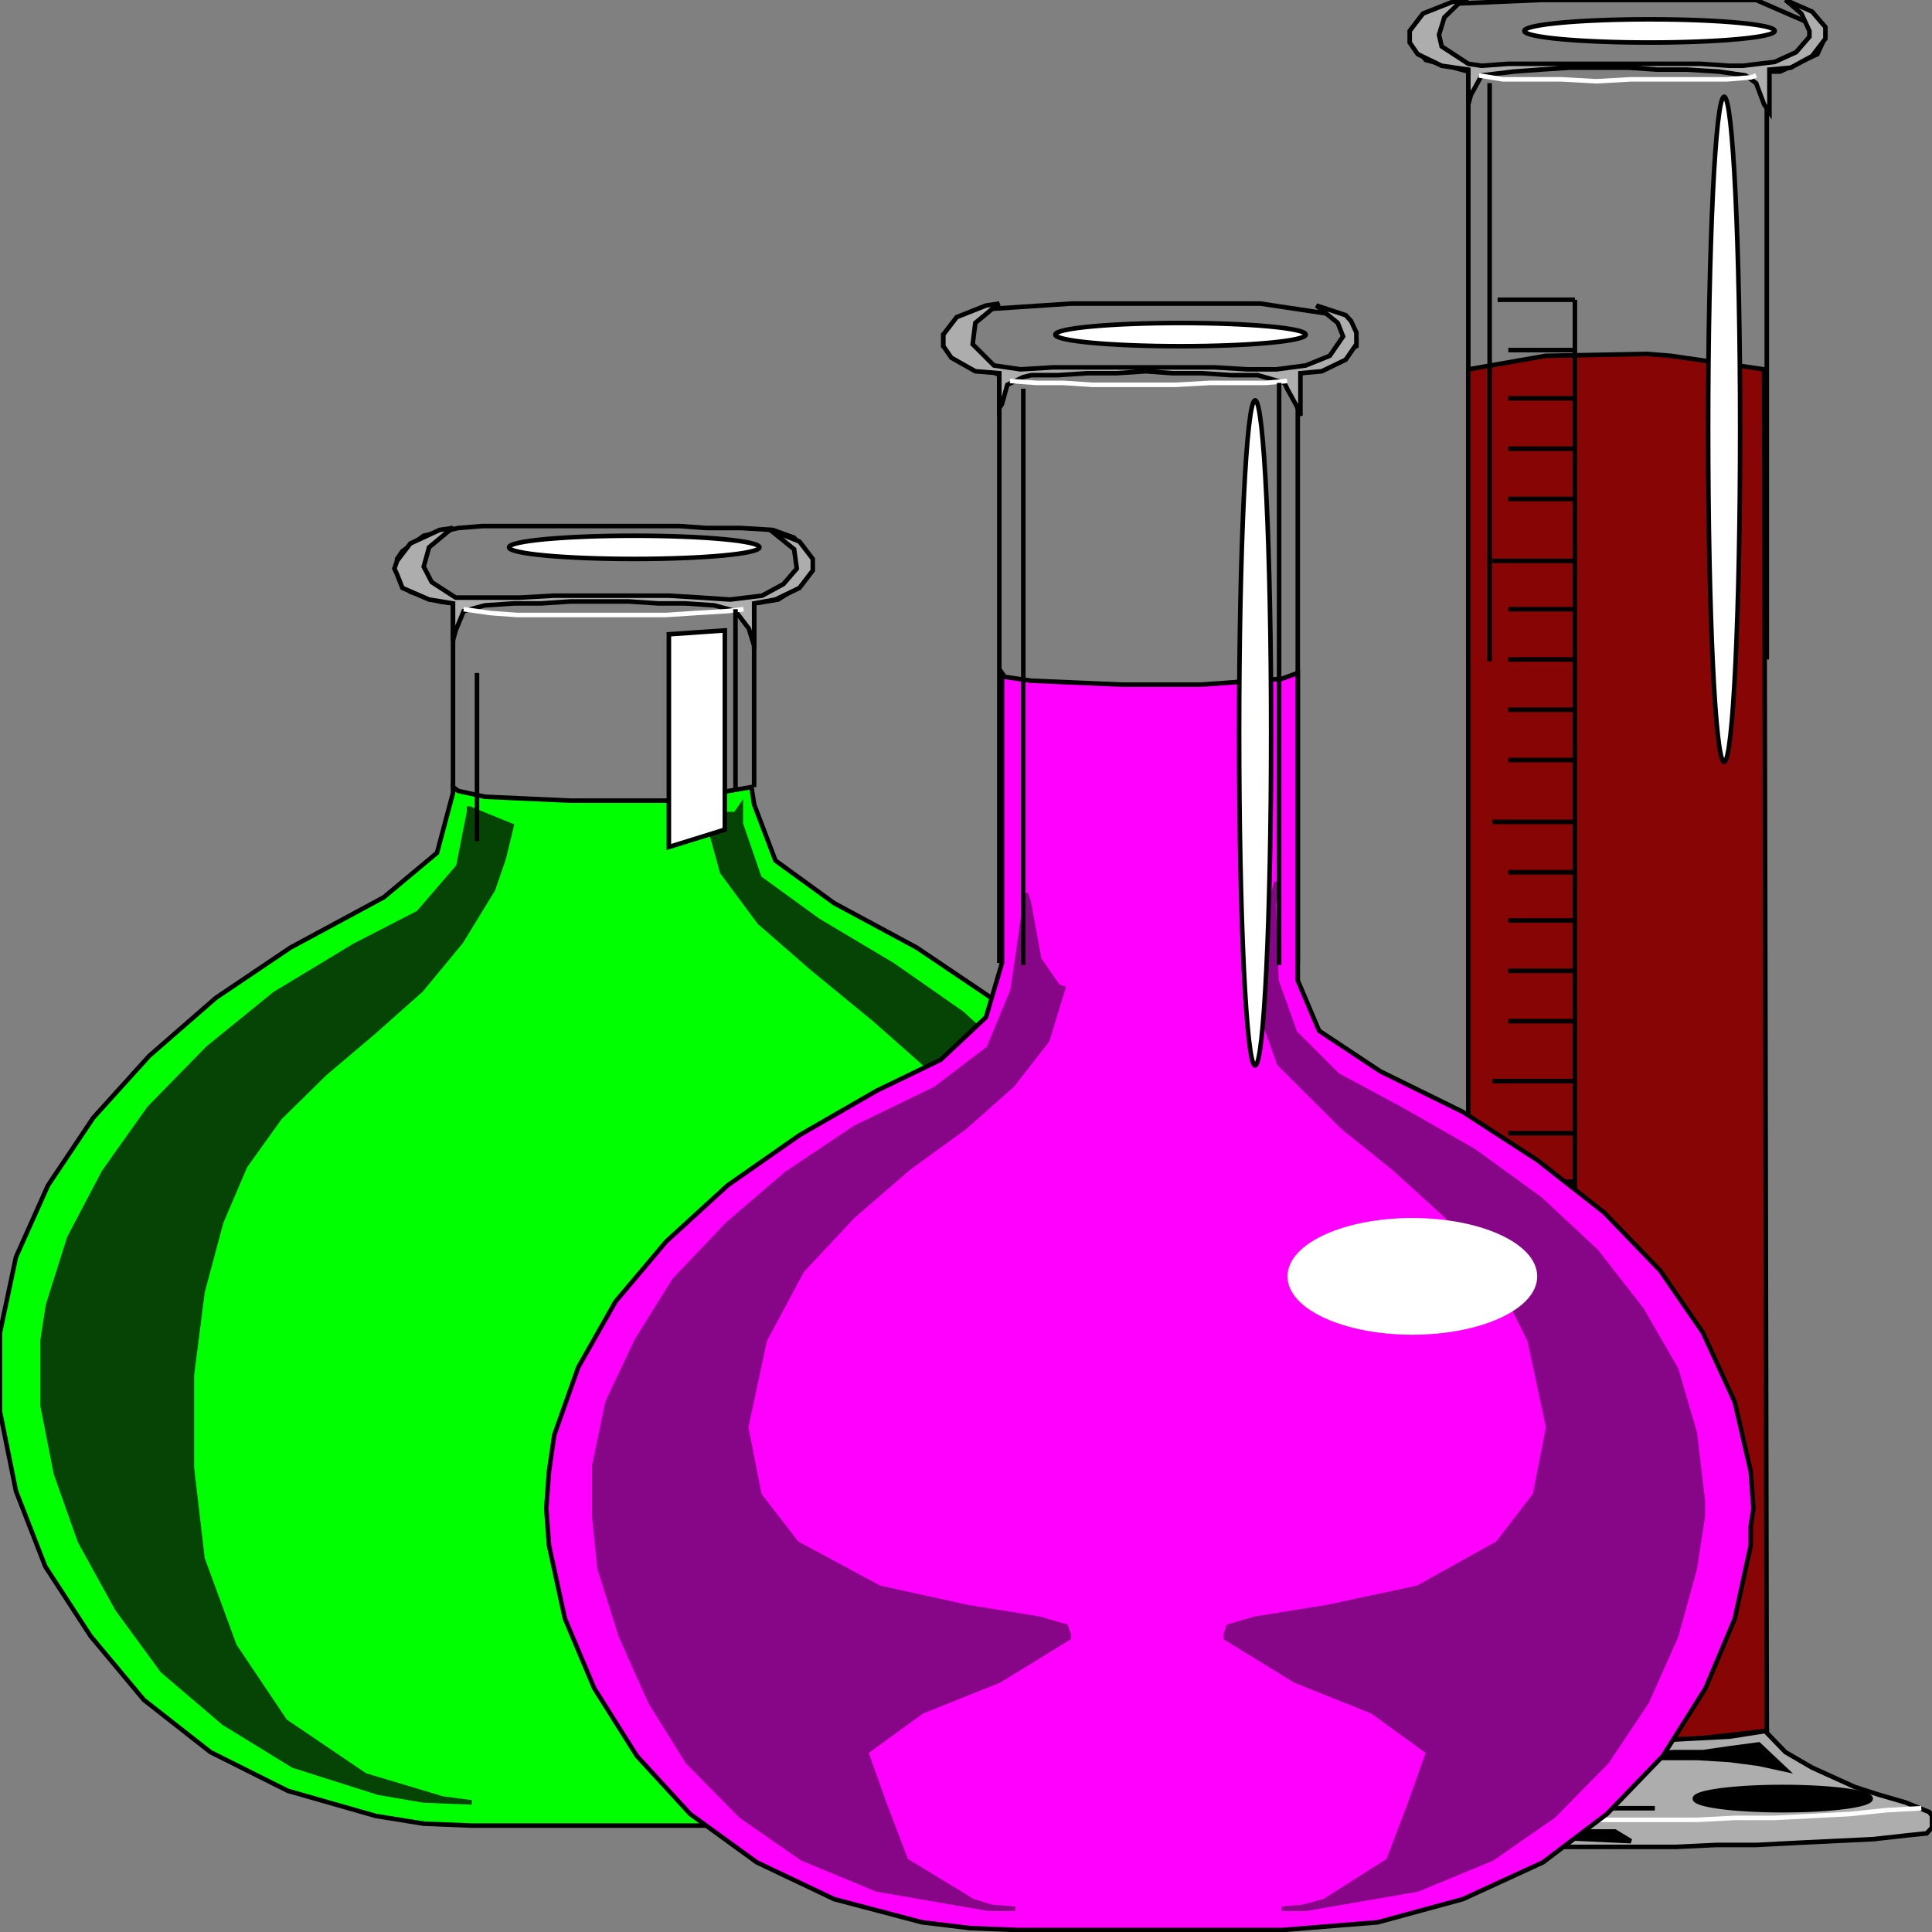 <svg width="150" height="150" viewBox="0 0 150 150" fill="none" xmlns="http://www.w3.org/2000/svg">
<rect x="0" y="0" width="150" height="150" fill="#808080" stroke="none"/>
<g clip-path="url(#clip0_2109_194568)">
<path d="M137.173 51.201V5.556H138.207L141.104 4.204L141.517 3.303V2.703V2.252L136.345 0H130.138H128.069H127.448H126.621H119.586L112.552 0.3L110.276 1.351L109.655 2.252V2.853V3.303L110.69 4.655L114 5.556V51.201" stroke="black" stroke-width="0.353"/>
<path d="M137.172 134.383L136.966 28.678L129.724 27.627L127.862 27.477L120 27.627L114 28.678V134.383L120.621 135.134L125.379 135.284L131.793 134.984L137.172 134.383Z" fill="#870505" stroke="black" stroke-width="0.353"/>
<path d="M114 5.405L111.931 5.105L110.069 4.204L109.448 3.303V2.853V2.402L110.483 1.051L112.759 0.15L114 0L113.379 0.15L112.138 1.351L111.724 2.703L111.931 3.604L114 4.955L115.034 5.105L117.103 4.955H119.172H121.862H129.31H132L134.276 5.105H135.31L137.793 4.805L139.448 4.054L140.483 2.853V2.402L139.862 1.051L138.621 0L140.69 0.901L141.724 2.102V2.553V3.003L140.69 4.354L139.034 5.255L137.379 5.405V8.709L136.965 8.108L136.345 6.456L135.517 5.856L133.448 5.556L130.965 5.405H128.69L126.414 5.255H121.862L119.586 5.405L117.517 5.556L115.034 5.856L114.207 7.357L114 8.108V5.405Z" fill="#ADADAD" stroke="black" stroke-width="0.353"/>
<path d="M114.827 5.859L116.689 6.16H118.758H121.241L123.931 6.31L126.62 6.16H129.517H132H134.069L135.931 6.01L136.344 5.859" stroke="white" stroke-width="0.353"/>
<path d="M128.069 3.302C133.439 3.302 137.793 2.898 137.793 2.401C137.793 1.903 133.439 1.5 128.069 1.5C122.698 1.5 118.345 1.903 118.345 2.401C118.345 2.898 122.698 3.302 128.069 3.302Z" fill="white" stroke="black" stroke-width="0.353"/>
<path d="M115.655 51.348V6.453" stroke="black" stroke-width="0.353"/>
<path d="M133.862 59.16C134.548 59.16 135.104 47.597 135.104 33.334C135.104 19.07 134.548 7.508 133.862 7.508C133.177 7.508 132.621 19.07 132.621 33.334C132.621 47.597 133.177 59.16 133.862 59.16Z" fill="white" stroke="black" stroke-width="0.353"/>
<path d="M137.173 134.383L134.276 134.833L131.38 134.983L128.483 135.134H124.138L121.242 134.983L118.345 134.833L115.449 134.533L114 134.383L113.794 134.833L112.345 136.185L110.483 137.236L108.828 137.986L107.173 138.737L105.311 139.338L102.828 140.089L101.587 140.539L101.173 140.989V141.29V141.74L101.38 142.191L104.276 142.641L107.173 142.791L110.069 142.941L113.173 143.092L116.276 143.242H119.173L120.828 143.392H122.276H130.138L133.242 143.242H136.345L139.242 143.092L142.345 142.941L145.449 142.791L148.138 142.491L149.587 142.341L150 141.89V141.44V140.989L149.794 140.689L147.931 139.938L145.863 139.338L144 138.737L142.345 137.986L140.69 137.236L138.621 136.034L137.173 134.533V134.383Z" fill="#ADADAD" stroke="black" stroke-width="0.353"/>
<path d="M110.482 142.195L126.62 142.946L125.379 142.195H110.482Z" fill="black" stroke="black" stroke-width="0.353"/>
<path d="M136.551 135.438L138.62 137.389L136.551 136.939L134.275 136.639L131.793 136.489H125.379L127.862 136.188L129.931 136.038H132.206L134.275 135.738L136.551 135.438Z" fill="black" stroke="black" stroke-width="0.353"/>
<path d="M111.517 138.141L104.896 140.093L116.276 140.243L115.448 140.093L114.621 139.942L114 139.792H113.586L112.965 139.642H112.552L111.724 139.492L111.103 139.192V138.741L111.517 138.141Z" fill="black" stroke="black" stroke-width="0.353"/>
<path d="M138.414 140.544C142.184 140.544 145.241 140.141 145.241 139.643C145.241 139.146 142.184 138.742 138.414 138.742C134.643 138.742 131.586 139.146 131.586 139.643C131.586 140.141 134.643 140.544 138.414 140.544Z" fill="black" stroke="black" stroke-width="0.353"/>
<path d="M117.104 140.391H128.483" stroke="black" stroke-width="0.353"/>
<path d="M114.413 135.734L111.931 137.686L112.551 137.386L113.379 136.936L113.793 136.785L114.413 136.635L115.034 136.485H115.655L116.482 136.335L117.31 136.185L117.931 136.035H118.758H119.586H120.62H121.448L122.275 136.185L114.413 135.734Z" fill="black" stroke="black" stroke-width="0.353"/>
<path d="M101.379 140.541L104.275 140.691L107.172 140.841L110.069 140.991H113.172L116.275 141.141H119.379L120.827 141.292H131.793L134.689 141.141H137.793L140.689 140.991L143.586 140.841L146.482 140.541L149.172 140.391" stroke="white" stroke-width="0.353"/>
<path d="M122.275 23.273V133.784" stroke="black" stroke-width="0.353"/>
<path d="M116.275 23.273H122.275" stroke="black" stroke-width="0.353"/>
<path d="M115.862 43.547H122.276" stroke="black" stroke-width="0.353"/>
<path d="M115.862 63.812H122.276" stroke="black" stroke-width="0.353"/>
<path d="M115.862 83.938H122.276" stroke="black" stroke-width="0.353"/>
<path d="M115.862 104.352H122.276" stroke="black" stroke-width="0.353"/>
<path d="M115.862 124.625H122.276" stroke="black" stroke-width="0.353"/>
<path d="M117.104 27.18H122.276" stroke="black" stroke-width="0.353"/>
<path d="M117.104 47.297H122.276" stroke="black" stroke-width="0.353"/>
<path d="M117.104 67.719H122.276" stroke="black" stroke-width="0.353"/>
<path d="M117.104 87.984H122.276" stroke="black" stroke-width="0.353"/>
<path d="M117.104 108.258H122.276" stroke="black" stroke-width="0.353"/>
<path d="M117.104 128.531H122.276" stroke="black" stroke-width="0.353"/>
<path d="M117.104 30.93H122.276" stroke="black" stroke-width="0.353"/>
<path d="M117.104 51.203H122.276" stroke="black" stroke-width="0.353"/>
<path d="M117.104 71.469H122.276" stroke="black" stroke-width="0.353"/>
<path d="M117.104 91.742H122.276" stroke="black" stroke-width="0.353"/>
<path d="M117.104 112.164H122.276" stroke="black" stroke-width="0.353"/>
<path d="M117.104 132.43H122.276" stroke="black" stroke-width="0.353"/>
<path d="M117.104 34.836H122.276" stroke="black" stroke-width="0.353"/>
<path d="M117.104 55.102H122.276" stroke="black" stroke-width="0.353"/>
<path d="M117.104 75.375H122.276" stroke="black" stroke-width="0.353"/>
<path d="M117.104 95.648H122.276" stroke="black" stroke-width="0.353"/>
<path d="M117.104 116.062H122.276" stroke="black" stroke-width="0.353"/>
<path d="M117.104 38.742H122.276" stroke="black" stroke-width="0.353"/>
<path d="M117.104 59.008H122.276" stroke="black" stroke-width="0.353"/>
<path d="M117.104 79.281H122.276" stroke="black" stroke-width="0.353"/>
<path d="M117.104 99.547H122.276" stroke="black" stroke-width="0.353"/>
<path d="M117.104 119.82H122.276" stroke="black" stroke-width="0.353"/>
<path d="M58.551 61.114V46.85L60.413 46.55L62.275 45.348L62.896 44.297V43.697V43.246L61.655 41.745L60 41.144L57.517 40.994H54.827L52.758 40.844H50.689H48.62H47.172H46.551H46.344H39.517H37.448L35.586 40.994L32.896 41.594L31.241 42.796L30.827 43.396V43.997V44.447L31.862 45.949L34.138 46.7L35.172 46.85V61.114" stroke="black" stroke-width="0.353"/>
<path d="M46.965 141.74H57.103L64.552 140.989L71.379 139.037L77.379 136.034L82.552 131.98L86.897 127.025L90.207 121.62L92.483 115.764L93.724 109.608V108.106L93.931 106.455L93.724 103.452L92.483 97.596L90 92.04L86.483 86.785L82.138 81.98L76.966 77.476L71.172 73.572L64.759 70.118L60.207 66.815L58.552 62.461L58.345 61.109L52.138 62.16H44.276L37.655 61.86L35.586 61.41L35.172 61.109V61.56L33.931 66.215L29.793 69.668L22.552 73.572L16.759 77.476L11.586 81.98L7.241 86.785L3.724 92.04L1.241 97.596L0 103.452V106.455V109.608L1.241 115.764L3.517 121.62L7.034 127.025L11.172 131.98L16.345 136.034L22.345 139.037L29.172 140.989L32.897 141.59L36.621 141.74H46.965Z" fill="#00FF00" stroke="black" stroke-width="0.353"/>
<path d="M39.724 64.111L36.414 62.76V62.609V63.06L35.586 67.264L32.483 70.868L27.517 73.42L21.311 77.174L16.138 81.378L11.586 86.033L8.069 90.988L5.38 96.093L3.724 101.348L3.311 104.051V106.603V109.156L4.345 114.411L6.207 119.666L9.104 124.922L12.621 129.726L17.38 133.781L22.759 137.084L29.38 139.186L32.897 139.787L36.621 139.937L34.345 139.636L28.345 137.835L22.138 133.63L18.207 127.775L15.724 121.018L14.897 113.961V106.754L15.724 100.297L17.173 94.892L19.035 90.537L21.724 86.784L25.242 83.33L28.966 80.177L32.69 76.874L35.793 73.12L38.276 69.066L39.104 66.663L39.724 64.111Z" fill="#054405" stroke="#054405" stroke-width="0.353"/>
<path d="M54.827 63.21L56.069 67.715L58.965 71.618L63.103 75.222L67.862 79.126L72.62 83.33L76.758 88.285L80.069 94.291L81.31 101.648L81.517 109.306L81.103 116.363L79.655 122.519L77.379 127.775L74.069 132.279L69.724 135.732L64.138 138.435L60.827 139.336L57.103 139.937H58.965L67.655 138.435L73.448 135.732L78.413 132.129L82.344 127.775L85.448 122.669L87.724 117.114L89.172 111.558L89.793 107.204V105.853V103L88.758 97.594L86.482 92.489L83.379 87.534L79.448 83.03L74.689 78.675L69.31 74.922L63.517 71.468L58.965 68.165L57.517 63.961V63.36V62.609L57.31 62.91L57.103 63.21H55.241H54.827Z" fill="#054405" stroke="#054405" stroke-width="0.353"/>
<path d="M35.173 46.848L33.311 46.548L31.242 45.647L30.828 44.596L30.621 44.145L30.828 43.545L31.863 42.193L34.138 41.142L35.173 40.992L34.759 41.292L33.311 42.494L32.897 43.995L33.518 45.196L35.38 46.398H37.449H40.345L43.035 46.247H46.138H49.242H51.931L54.414 46.398L56.69 46.548L59.173 46.247L60.828 45.346L61.862 44.145L61.656 42.644L59.794 41.142L62.069 42.043L63.104 43.395V43.845V44.295L62.069 45.647L60.207 46.548L58.552 46.848V50.452V50.151L58.138 48.8L57.104 47.449L55.449 46.998L53.173 46.848H51.104L48.828 46.698H44.276L42 46.848H39.931L37.656 46.998L36 47.449L35.38 48.95L35.173 49.701V46.848Z" fill="#ADADAD" stroke="black" stroke-width="0.353"/>
<path d="M36 47.297L38.069 47.597L40.138 47.747H42.414H45.103H48H51.724L54 47.597L56.483 47.447L57.724 47.297" stroke="white" stroke-width="0.353"/>
<path d="M49.242 43.396C54.612 43.396 58.966 42.992 58.966 42.495C58.966 41.997 54.612 41.594 49.242 41.594C43.871 41.594 39.518 41.997 39.518 42.495C39.518 42.992 43.871 43.396 49.242 43.396Z" fill="white" stroke="black" stroke-width="0.353"/>
<path d="M37.034 65.313V52.25" stroke="black" stroke-width="0.353"/>
<path d="M57.103 61.261V47.297" stroke="black" stroke-width="0.353"/>
<path d="M56.276 48.945L51.931 49.246V65.762L56.276 64.411V48.945Z" fill="white" stroke="black" stroke-width="0.353"/>
<path d="M100.758 74.772V29.126L105.31 26.874V26.273L105.103 25.823L103.862 24.471L97.862 23.57H92.483H91.655H91.034H83.172L76.345 24.021L73.241 25.973V26.423V26.874L77.586 29.126V74.772" stroke="black" stroke-width="0.353"/>
<path d="M89.173 149.848H99.517L106.966 149.247L113.586 147.445L119.793 144.592L124.759 140.839L129.104 136.334L132.414 131.079L134.69 125.673L135.931 119.968V118.466L136.138 117.115L135.931 114.262L134.69 108.857L132.207 103.451L128.897 98.646L124.552 94.142L119.38 90.088L113.586 86.334L107.173 83.181L102.414 80.028L100.759 76.124V74.772V52.25L99.517 52.7L93.311 53.151H87.104L80.069 52.851L78 52.55L77.793 52.25V74.772L76.552 78.977L73.035 82.28L68.069 84.682L62.069 88.136L56.483 92.04L51.724 96.394L47.793 101.049L44.897 106.154L43.035 111.409L42.621 114.262L42.414 117.115L42.621 119.968L43.862 125.673L46.138 131.079L49.449 136.334L53.587 140.839L58.759 144.592L64.759 147.445L71.587 149.247L75.311 149.697L79.035 149.848H89.173Z" fill="#FF00FF" stroke="black" stroke-width="0.353"/>
<path d="M97.242 76.727L99.311 82.583L104.276 87.538L108.207 90.691L112.345 94.445L116.069 98.649L118.759 104.054L120.207 110.811L119.173 116.066L116.276 119.82L110.069 123.274L103.035 124.775L97.449 125.676L95.38 126.277L95.173 126.877V127.177L100.552 130.481L106.552 132.883L110.897 136.036L109.449 140.09L107.794 144.445L102.828 147.598L101.173 148.048L99.518 148.198H101.38L110.069 146.697L115.863 144.295L120.621 140.991L124.759 136.787L127.863 132.132L130.138 127.027L131.587 121.772L132 119.069L132.207 117.718V116.517L131.587 111.262L130.138 106.307L127.449 101.652L123.931 97.147L119.587 93.093L114.414 89.34L108.621 86.036L103.863 83.484L100.552 80.18L99.104 76.126L98.897 70.271L99.104 68.469L98.897 69.219L98.69 73.574L97.862 76.277L97.242 76.727Z" fill="#870587" stroke="#870587" stroke-width="0.353"/>
<path d="M82.552 76.725L81.31 80.779L78.621 84.232L74.896 87.535L70.552 90.689L66.207 94.442L62.276 98.647L59.379 104.052L57.931 110.809L58.965 116.064L61.862 119.818L68.276 123.271L75.103 124.773L80.689 125.673L82.758 126.274L82.965 126.875V127.175L77.586 130.478L71.586 132.881L67.241 136.034L68.689 140.088L70.345 144.442L75.517 147.595L76.965 148.046L78.827 148.196H76.758L68.069 146.695L62.276 144.292L57.517 140.989L53.379 136.785L50.483 132.13L48.207 127.025L46.551 121.77L46.138 117.716V116.514V113.812L47.172 108.857L49.448 104.052L52.345 99.397L56.483 95.043L61.034 91.139L66.414 87.535L72.621 84.532L76.758 81.379L78.621 76.875L79.448 71.169L79.655 69.367L79.862 69.968L80.689 74.472L82.138 76.574L82.552 76.725Z" fill="#870587" stroke="#870587" stroke-width="0.353"/>
<path d="M77.586 28.976L75.724 28.826L73.862 27.774L73.241 26.874V26.423V25.973L74.276 24.621L76.552 23.721L77.586 23.57L77.172 23.871L75.724 25.072L75.517 26.724L77.172 28.375L79.241 28.675L81.724 28.525H84H86.896H91.448H94.345L96.827 28.675H99.103L101.379 28.375L103.241 27.624L104.276 26.123L103.862 25.072L102.207 23.721L104.483 24.471L104.896 24.922L105.31 25.823V26.273V26.724L104.483 27.925L102.621 28.826L100.965 28.976V32.279L100.758 31.678L99.931 30.177L99.724 29.727L97.655 29.126H95.586L93.31 28.976H91.034L88.965 28.826L86.689 28.976H84.414L82.138 29.126H80.069L79.448 29.276L78.207 29.877L77.793 31.378L77.586 31.678V28.976Z" fill="#ADADAD" stroke="black" stroke-width="0.353"/>
<path d="M78.414 29.578L80.483 29.728H82.552L84.828 29.878H85.655H91.242L93.931 29.728H96.414H98.276L99.931 29.578" stroke="white" stroke-width="0.353"/>
<path d="M91.655 26.88C97.025 26.88 101.379 26.477 101.379 25.979C101.379 25.482 97.025 25.078 91.655 25.078C86.284 25.078 81.931 25.482 81.931 25.979C81.931 26.477 86.284 26.88 91.655 26.88Z" fill="white" stroke="black" stroke-width="0.353"/>
<path d="M79.448 74.924V30.18" stroke="black" stroke-width="0.353"/>
<path d="M99.311 74.922V29.727" stroke="black" stroke-width="0.353"/>
<path d="M97.448 82.73C98.134 82.73 98.69 71.167 98.69 56.904C98.69 42.641 98.134 31.078 97.448 31.078C96.763 31.078 96.207 42.641 96.207 56.904C96.207 71.167 96.763 82.73 97.448 82.73Z" fill="white" stroke="black" stroke-width="0.353"/>
<path d="M109.655 103.451C114.911 103.451 119.172 101.501 119.172 99.097C119.172 96.692 114.911 94.742 109.655 94.742C104.399 94.742 100.138 96.692 100.138 99.097C100.138 101.501 104.399 103.451 109.655 103.451Z" fill="white" stroke="white" stroke-width="0.353"/>
</g>
<defs>
<clipPath id="clip0_2109_194568">
<rect width="150" height="150" fill="white"/>
</clipPath>
</defs>
</svg>
